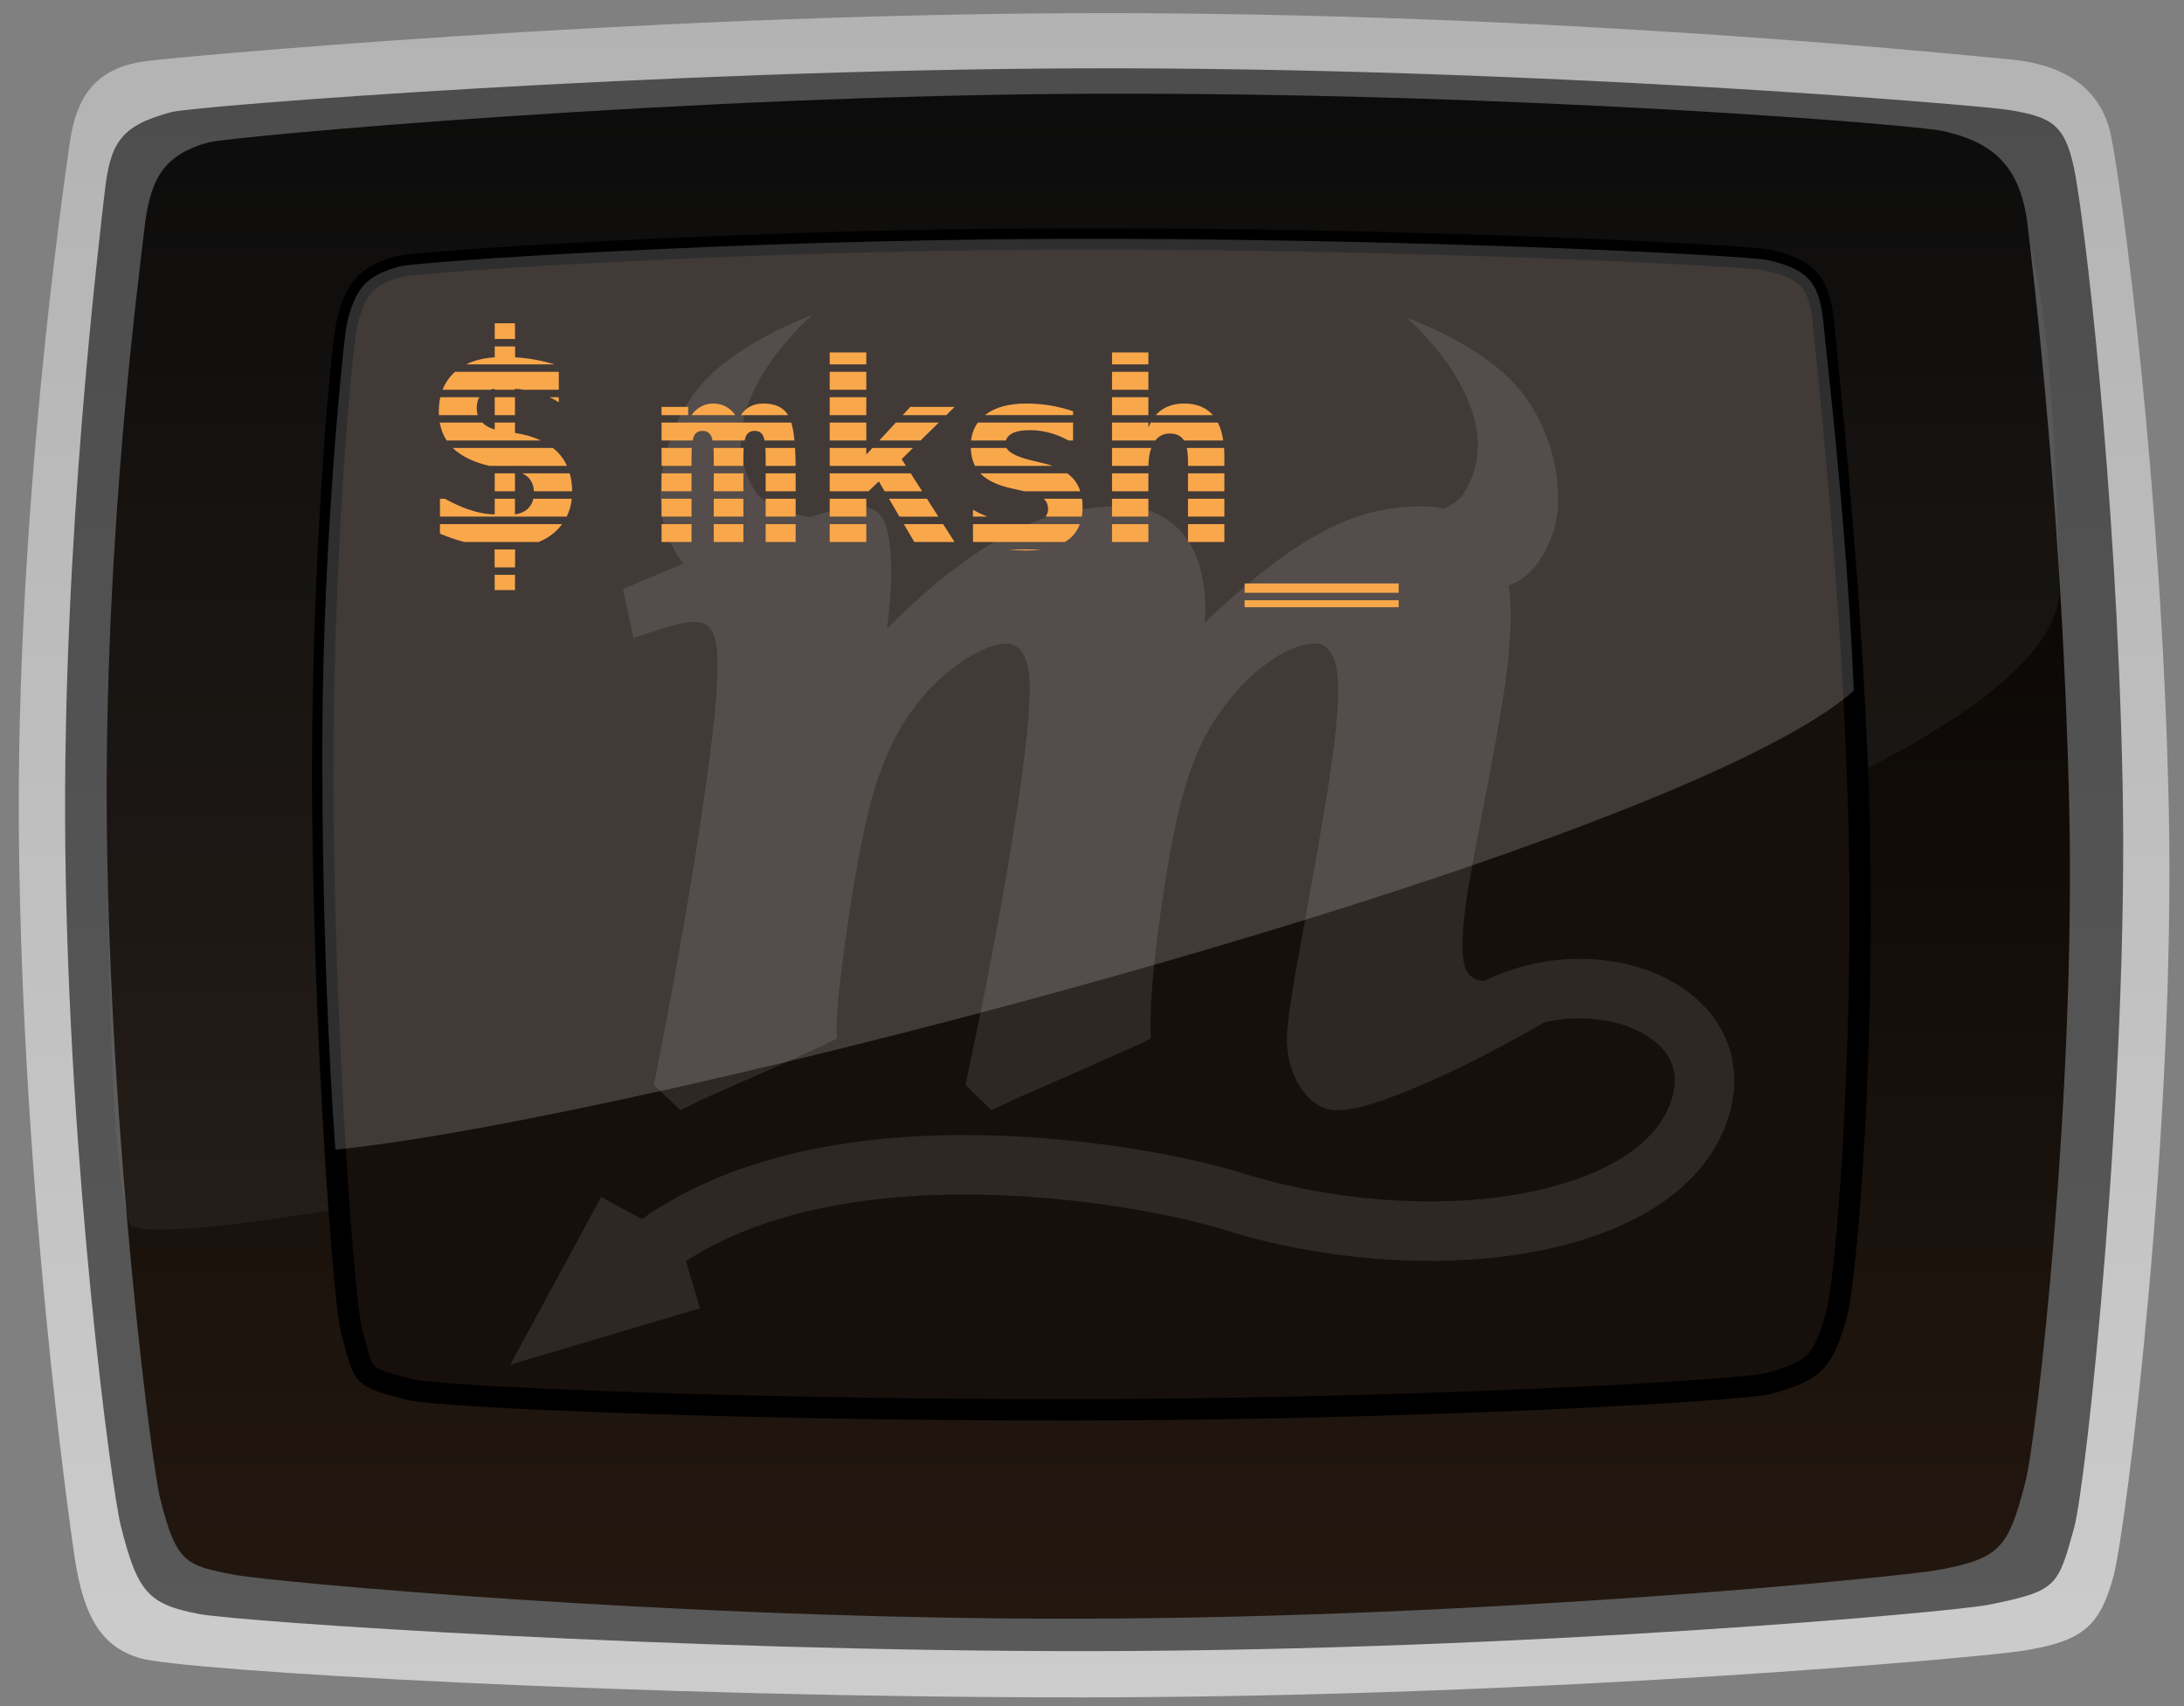 <?xml version="1.0" encoding="utf-8"?>
<!DOCTYPE svg PUBLIC "-//W3C//DTD SVG 1.1//EN"
 "http://www.w3.org/Graphics/SVG/1.1/DTD/svg11.dtd">
<!-- 512x400 version (and scaled) -->
<svg xmlns="http://www.w3.org/2000/svg" version="1.1" id="logo"
 x="0" y="0" width="100%" height="100%" viewBox="144 200 512 400">
<rect x="144" y="200" width="512" height="400" fill="#808080" stroke="none"/>
<!-- 64x64 version -->
<!-- svg xmlns="http://www.w3.org/2000/svg" version="1.1" id="logo"
 x="0" y="0" width="100%" height="100%" viewBox="144 144 512 512" -->
 <title>mksh Logo</title>
 <desc>
  Logo for the MirBSD Korn Shell
  Based on an experimental draft of a new MirOS logo (CC-BY-IDC)
  Utilising Gentium Book Basic (Bold Italic)

  $MirOS: www/pics/mksh.svg,v 1.12 2009/08/01 17:42:59 tg Exp $
  Copyright © 2008 Lukas U. ＜smultron@midnightbsd.org＞
  Copyright © 2008 mirabilos ＜m@mirbsd.org＞

  This image is covered by the same terms as mksh itself.
  Nonwithstanding that, the trademark rights for any elements
  used have to be obtained separately.
 </desc>
	<g id="monitor">
		<linearGradient id="SVGID_1_" gradientUnits="userSpaceOnUse" x1="400.495" y1="597.951" x2="400.495" y2="203.083">
			<stop  offset="0" style="stop-color:#CCCCCC"/>
			<stop  offset="1" style="stop-color:#B3B3B3"/>
		</linearGradient>
		<path fill="url(#SVGID_1_)" d="M148.443,397.219c-0.832-76.121,10.379-152.996,11.93-163.84
			c1.633-11.395,6.516-17.359,17.367-18.984c6.125-0.918,113.844-10.91,218.922-11.301c112.473-0.414,210.648,10.184,217.801,10.758
			c13.562,1.086,22.082,6.879,24.414,17.902c2.461,11.629,11.961,82.645,13.562,157.871c1.594,75.238-9.941,168.828-13.02,180.117
			c-3.258,11.934-7.594,15.184-21.703,17.359c-8.961,1.379-109.656,10.727-218.633,10.848c-104.613,0.121-212.906-6.25-222.43-9.223
			c-8.68-2.711-13.023-9.227-15.195-23.875C160.072,555.504,149.326,478.586,148.443,397.219z"/>
		<linearGradient id="SVGID_2_" gradientUnits="userSpaceOnUse" x1="400.501" y1="587.106" x2="400.501" y2="216.016">
			<stop  offset="0" style="stop-color:#595959"/>
			<stop  offset="1" style="stop-color:#4D4D4D"/>
		</linearGradient>
		<path fill="url(#SVGID_2_)" d="M159.303,398.211c-0.773-71.16,8.078-142.711,9.207-152.891
			c1.312-11.82,3.633-15.824,15.676-19.039c5.602-1.484,114.5-9.887,212.727-10.254c105.141-0.391,211.477,8.656,218.098,9.762
			c9.766,1.625,13.012,3.258,15.191,13.562c2.297,10.871,9.898,73.438,11.395,143.766c1.488,70.328-8.449,164.695-11.395,175.234
			c-3.797,13.562-3.797,14.648-20.074,17.902c-8.312,1.668-108.078,10.738-209.953,10.852c-97.797,0.117-200.246-6.934-209.41-8.684
			c-11.875-2.266-14.496-4.887-18.453-20.723C170.162,549.125,160.127,474.273,159.303,398.211z"/>
		<linearGradient id="SVGID_3_" gradientUnits="userSpaceOnUse" x1="399.136" y1="579.509" x2="399.136" y2="221.972">
			<stop  offset="0" style="stop-color:#231810"/>
			<stop  offset="1" style="stop-color:#000000"/>
		</linearGradient>
		<path fill="url(#SVGID_3_)" d="M169.057,394.508c-0.742-68.262,7.605-130.203,8.691-139.969
			c1.254-11.34,3.637-18.074,15.188-21.156c5.367-1.43,112.469-11.047,206.688-11.398c100.859-0.375,193.359,7.32,199.648,8.688
			c12.48,2.707,18.445,8.672,20.078,22.238c1.273,10.582,8.328,69.793,9.762,137.254c1.43,67.469-7.668,147.172-10.301,157.332
			c-4.062,15.637-5.965,17.902-20.613,20.613c-7.996,1.48-104.637,11.289-202.363,11.398
			c-93.809,0.109-188.141-8.633-196.934-10.309c-11.387-2.172-13.559-2.715-17.359-17.906
			C179.486,543.066,169.85,467.465,169.057,394.508z"/>
	</g>
	<g id="effect_glassy">
		<path opacity="0.05" fill="#FFFFFF" d="M169.057,394.508c-0.742-68.262,7.605-130.203,8.691-139.969
			c1.254-11.34,3.637-18.074,15.188-21.156c5.367-1.43,112.469-11.047,206.688-11.398c100.859-0.375,193.359,7.32,199.648,8.688
			c12.48,2.707,18.445,8.672,20.078,22.238c1.273,10.582,5.992,17.559,7.422,85.02c1.43,67.465-448.703,163.941-452.5,148.75
			C172.209,478.453,169.85,467.465,169.057,394.508z"/>
	</g>
	<g id="moniback">
		<path fill="#170F0B" stroke="#000000" stroke-width="5" d="M219.686,390.848c-0.59-53.98,4.199-108.848,5.648-114.969
			c1.898-8.004,4.281-11.273,12.383-13.414c4.297-1.133,78.266-6.18,153.59-6.453c80.629-0.297,162.168,3.832,167.184,4.977
			c10.359,2.367,12.234,6.117,13.105,15.957c0.543,6.133,7.152,65.352,8.297,118.703c1.137,53.352-3.102,103.836-5.207,111.871
			c-3.242,12.367-5.625,13.75-15.629,16.746c-6.227,1.863-85.262,6.195-163.395,6.281c-74.992,0.082-148.758-2.938-155.668-4.785
			c-11.469-3.074-10.566-2.262-13.637-14.09C224.67,505.176,220.318,448.547,219.686,390.848z"/>
	</g>
	<g id="effect_light">
		<path opacity="0.18" fill="#FFFFFF" d="M222.623,469.535c-1.691-23.402-3.203-57.59-3.039-98.164
			c0.188-45.02,4.969-92.188,5.75-95.492c1.898-8.004,4.281-11.273,12.383-13.414c4.297-1.133,78.266-6.18,153.59-6.453
			c80.629-0.297,162.168,3.832,167.184,4.977c10.359,2.367,12.234,6.117,13.105,15.957c0.543,6.133,5.332,45.832,6.996,85
			C536.459,399.18,294.186,462.453,222.623,469.535z"/>
	</g>
	<g id="the_m" opacity="0.1">
		<g id="the_m_letter">
			<path fill="#FFFFFF" d="M511.345,436.659c-4.445,2.608-9.253,5.314-14.42,8.115c-5.17,2.804-10.218,5.34-15.146,7.609
				c-4.927,2.269-9.542,4.152-13.84,5.651c-4.301,1.497-7.851,2.247-10.652,2.247c-1.449,0-2.851-0.388-4.203-1.16
				c-1.354-0.774-2.586-1.908-3.695-3.405c-1.111-1.497-2.006-3.283-2.681-5.362c-0.678-2.076-1.015-4.42-1.015-7.029
				c0-1.739,0.29-4.492,0.869-8.261c0.58-3.768,1.327-8.138,2.247-13.115c0.917-4.976,1.884-10.312,2.898-16.015
				c1.015-5.699,1.979-11.279,2.898-16.739c0.917-5.457,1.666-10.602,2.246-15.435c0.58-4.83,0.869-8.84,0.869-12.029
				c0-3.768-0.484-6.521-1.449-8.261c-0.967-1.739-2.318-2.608-4.058-2.608c-0.774,0-1.909,0.195-3.405,0.58
				c-1.499,0.387-3.261,1.184-5.29,2.391c-2.029,1.209-4.228,2.898-6.594,5.072c-2.369,2.174-4.761,5-7.174,8.479
				c-1.645,2.319-3.094,4.832-4.349,7.536c-1.257,2.706-2.416,5.797-3.478,9.275c-1.064,3.479-2.029,7.464-2.898,11.957
				c-0.87,4.492-1.739,9.638-2.609,15.435c-1.257,8.793-2.054,15.749-2.391,20.869c-0.34,5.122-0.412,8.793-0.218,11.015
				c-0.869,0.484-2.296,1.159-4.275,2.028c-1.981,0.87-4.202,1.861-6.666,2.972c-2.464,1.111-5.073,2.271-7.826,3.478
				c-2.754,1.21-5.362,2.344-7.826,3.406c-2.464,1.062-4.663,2.052-6.594,2.971c-1.934,0.917-3.333,1.569-4.203,1.957l-6.087-5.942
				c2.124-9.854,4.105-19.564,5.942-29.13c1.834-9.565,3.429-18.479,4.783-26.739c1.352-8.261,2.414-15.58,3.188-21.956
				c0.772-6.377,1.159-11.352,1.159-14.928c0-7.149-1.884-10.724-5.652-10.724c-0.58,0-1.572,0.195-2.971,0.58
				c-1.402,0.387-3.116,1.159-5.145,2.319c-2.029,1.159-4.275,2.803-6.739,4.927c-2.464,2.126-4.953,4.928-7.464,8.406
				c-1.644,2.319-3.141,4.88-4.493,7.681c-1.354,2.803-2.586,5.992-3.695,9.565c-1.112,3.576-2.126,7.609-3.043,12.102
				c-0.919,4.493-1.812,9.542-2.681,15.145c-1.354,8.793-2.296,15.725-2.826,20.797c-0.532,5.072-0.702,8.768-0.507,11.087
				c-0.87,0.484-2.246,1.159-4.13,2.028c-1.884,0.87-4.058,1.861-6.521,2.972c-2.464,1.111-5.05,2.271-7.753,3.478
				c-2.706,1.21-5.29,2.344-7.753,3.406c-2.464,1.062-4.638,2.052-6.522,2.971c-1.884,0.917-3.213,1.569-3.985,1.957l-6.232-5.942
				c2.029-10.24,3.936-20.337,5.725-30.289c1.787-9.95,3.356-19.298,4.71-28.043c1.352-8.743,2.439-16.594,3.261-23.55
				c0.819-6.957,1.231-12.511,1.231-16.667c0-2.221-0.145-3.985-0.435-5.29c-0.29-1.305-0.702-2.319-1.232-3.043
				c-0.532-0.725-1.137-1.182-1.812-1.377c-0.677-0.192-1.402-0.29-2.174-0.29c-0.967,0-2.224,0.195-3.768,0.58
				c-1.547,0.387-3.093,0.822-4.638,1.304l-5.652,1.884l-2.464-11.449c2.704-1.16,5.772-2.464,9.203-3.913
				c3.429-1.449,6.957-2.874,10.58-4.275c3.623-1.399,7.269-2.776,10.942-4.13c3.671-1.352,7.077-2.559,10.217-3.623
				c3.139-1.062,5.942-1.907,8.406-2.536c2.464-0.627,4.323-0.942,5.58-0.942c1.449,0,2.681,0.243,3.695,0.725
				c1.015,0.484,1.834,1.329,2.464,2.536c0.627,1.209,1.087,2.898,1.377,5.072c0.29,2.174,0.435,4.952,0.435,8.333
				c0,1.354-0.097,3.166-0.29,5.435c-0.195,2.271-0.435,4.47-0.725,6.594c5.699-5.7,11.014-10.41,15.941-14.13
				c4.928-3.718,9.588-6.667,13.985-8.841c4.396-2.174,8.598-3.67,12.609-4.493c4.008-0.819,7.994-1.232,11.957-1.232
				c3.573,0,6.642,0.652,9.202,1.957c2.559,1.305,4.66,3.068,6.305,5.29c1.642,2.224,2.826,4.783,3.551,7.681
				s1.087,5.942,1.087,9.13v1.16c0,0.58-0.05,1.257-0.146,2.029c5.603-5.312,10.725-9.732,15.362-13.261
				c4.638-3.525,8.985-6.327,13.043-8.405c4.059-2.077,7.898-3.526,11.521-4.348c3.624-0.819,7.27-1.232,10.942-1.232
				c2.801,0,5.482,0.46,8.043,1.377c2.56,0.919,4.783,2.392,6.667,4.42s3.381,4.663,4.492,7.898
				c1.11,3.238,1.667,7.174,1.667,11.812c0,5.507-0.58,11.884-1.739,19.13s-2.464,14.542-3.913,21.884
				c-1.449,7.344-2.753,14.252-3.913,20.724c-1.159,6.475-1.738,11.739-1.738,15.797c0,3.286,0.481,5.484,1.449,6.595
				c0.964,1.111,2.269,1.666,3.912,1.666c2.802,0,5.338-0.362,7.609-1.087c2.269-0.725,5.385-1.859,9.348-3.405L511.345,436.659z"
				/>
		</g>
		<g id="the_m_horn_left">
			<path fill="#FFFFFF" d="M340.553,322.426c0,0-15.848-1.613-19.449-7.152c-12.539-19.32,13.289-41.395,13.289-41.395
				s-13.656,4.828-23.012,13.254c-11.605,10.453-14.344,27.668-11.508,36.625c2.039,6.441,6.176,12.469,12.324,13.348
				C331.674,339.887,340.553,322.426,340.553,322.426z"/>
		</g>
		<g id="the_m_horn_right">
			<path fill="#FFFFFF" d="M467.576,322.992c0,0,15.844-1.621,19.438-7.16c12.555-19.316-13.281-41.383-13.281-41.383
				s13.656,4.816,23.016,13.246c11.602,10.453,14.344,27.664,11.512,36.613c-2.039,6.449-6.18,12.48-12.324,13.355
				C476.443,340.445,467.576,322.992,467.576,322.992z"/>
		</g>
		<g id="the_m_tail_trunk">
			<path fill="none" stroke="#FFFFFF" stroke-width="13.95" d="M492.756,437.441c24.609-13.984,58.734-0.562,49.219,24.047
				c-10.5,27.199-64.43,34.09-109.066,20.137c-21.324-6.656-100.512-21.164-140.961,15.102"/>
		</g>
		<g id="the_m_tail_tip">
			<polyline fill="none" stroke="#FFFFFF" stroke-width="13.95" points="291.064,483.965 277.787,508.457 306.107,500.043 				"/>
		</g>
	</g>
	<!-- 512x400: scale=1  128x100: scale=1  64x64: scale=1.25 -->
	<g id="prompt" transform="translate(244 272) scale(1) translate(-244 -272)">
		<path fill="#F9A74B" d="M388.654,316.922c0.697,0.584,1.052,1.405,1.052,2.473c0,0.679-0.216,1.248-0.602,1.73h8.503
			c0.118-0.69,0.184-1.419,0.184-2.199c0-0.705-0.046-1.373-0.137-2.004H388.654z M355.887,322.875l2.46,4.199h9.433l-2.68-4.199
			H355.887z M311.334,327.074h6.943v-4.199h-6.943V327.074z M338.507,327.074h8.584v-4.199h-8.584V327.074z M323.493,321.125
			h7.031v-4.203h-7.031V321.125z M394.208,310.973h-20.393c0.004,0.004,0.008,0.009,0.012,0.014
			c1.504,1.582,3.896,2.744,7.178,3.486l2.373,0.527c0.245,0.059,0.472,0.117,0.701,0.176h13.177
			c-0.364-1.129-0.912-2.111-1.646-2.944C395.208,311.776,394.736,311.359,394.208,310.973z M329.505,299.074h-30.417v4.203h7.295
			c0.08-0.417,0.176-0.764,0.292-1.021c0.371-0.82,1.044-1.23,2.021-1.23c0.977,0,1.66,0.42,2.051,1.26
			c0.119,0.255,0.217,0.592,0.3,0.992h7.515c0.083-0.4,0.181-0.737,0.3-0.992c0.391-0.839,1.074-1.26,2.051-1.26
			c0.977,0,1.65,0.41,2.021,1.23c0.116,0.257,0.212,0.604,0.292,1.021h7.023C330.083,301.564,329.833,300.165,329.505,299.074z
			 M364.077,299.074h-10.068l-3.883,4.203h9.688L364.077,299.074z M311.334,315.176h6.943v-4.203h-6.943V315.176z
			 M338.507,321.125h8.584v-4.203h-8.584V321.125z M311.334,321.125h6.943v-4.203h-6.943V321.125z M323.493,327.074h7.031v-4.199
			h-7.031V327.074z M305.329,295.4h-6.24v1.928h6.24V295.4z M323.493,315.176h7.031v-4.203h-7.031V315.176z M323.493,309.227
			h7.025c-0.008-1.538-0.051-2.938-0.128-4.203h-6.958c0.04,0.625,0.062,1.327,0.062,2.125V309.227z M311.334,307.148v2.078h6.943
			v-2.078c0-0.797,0.023-1.5,0.066-2.125h-7.076C311.311,305.648,311.334,306.352,311.334,307.148z M355.622,297.328h10.226
			l1.956-1.928h-10.4L355.622,297.328z M435.778,336.797v2.18h36.123v-2.18H435.778z M255.765,295.634
			c0-1,0.212-1.833,0.629-2.509h-9.16c-0.234,1.042-0.364,2.153-0.364,3.352c0,0.291,0.019,0.57,0.033,0.852h9.11
			C255.852,296.812,255.765,296.249,255.765,295.634z M247.141,325.113c1.959,0.818,3.851,1.465,5.682,1.961h17.46
			c1.594-0.639,2.995-1.538,4.198-2.702c0.486-0.47,0.909-0.974,1.298-1.497h-28.638V325.113z M259.977,338.354h4.75l0.012-3.581
			h-4.774L259.977,338.354z M422.214,305.023c0.193,0.879,0.293,1.944,0.293,3.209v0.994h8.525v-2.312
			c0-0.66-0.028-1.284-0.069-1.891H422.214z M264.727,275.79h-4.75v3.687h4.766L264.727,275.79z M413.22,282.627h-8.525v2.799
			h8.525V282.627z M395.565,296.426c-1.739-0.605-3.53-1.059-5.376-1.362c-1.846-0.303-3.696-0.454-5.552-0.454
			c-4.141,0-7.354,0.879-9.639,2.637c-0.034,0.026-0.062,0.056-0.095,0.082h20.662V296.426z M259.977,291.153v0.222h4.75v-0.222
			c0.708,0.047,1.388,0.126,2.055,0.222h8.221v-4.199h-24.307c-0.128,0.114-0.265,0.219-0.388,0.339
			c-1.133,1.1-1.983,2.387-2.556,3.86H258.9C259.235,291.281,259.589,291.203,259.977,291.153z M259.977,297.328h4.75v-4.203
			h-4.75V297.328z M323.024,294.609c-1.446,0-2.666,0.333-3.662,0.996c-0.634,0.422-1.188,1.008-1.679,1.723h11.078
			C327.653,295.522,325.747,294.609,323.024,294.609z M314.909,295.796c-1.094-0.791-2.305-1.187-3.633-1.187
			c-1.329,0-2.53,0.376-3.604,1.128c-0.623,0.436-1.136,0.974-1.562,1.591h10.237
			C316.003,296.764,315.534,296.249,314.909,295.796z M347.091,282.627h-8.584v2.799h8.584V282.627z M266.427,310.973
			c0.639,0.303,1.186,0.691,1.619,1.187c0.697,0.798,1.063,1.811,1.133,3.017h8.952c-0.011-1.523-0.204-2.921-0.569-4.203H266.427
			z M275.002,293.125h-2.172c0.762,0.355,1.486,0.753,2.172,1.195V293.125z M259.959,333.023h4.786l0.014-4.199h-4.814
			L259.959,333.023z M268.029,318.965c-0.787,0.888-1.887,1.432-3.302,1.634v-3.677h-4.75v3.677
			c-1.909-0.022-3.948-0.404-6.115-1.146c-1.812-0.62-3.679-1.472-5.592-2.531h-1.129v4.203h29.714
			c0.63-1.274,1.028-2.674,1.189-4.203h-8.999C268.866,317.701,268.539,318.389,268.029,318.965z M384.462,329.062
			c1.338,0,2.562-0.086,3.698-0.238h-7.74C381.788,328.979,383.137,329.062,384.462,329.062z M422.507,327.074h8.525v-4.199
			h-8.525V327.074z M264.727,315.176v-4.203h-4.75v4.203H264.727z M347.091,287.176h-8.584v4.199h8.584V287.176z M422.507,321.125
			h8.525v-4.203h-8.525V321.125z M270.801,303.277c-1.728-0.817-3.747-1.415-6.074-1.781v-2.422h-4.75v1.613
			c-1.253-0.343-2.212-0.888-2.911-1.613h-9.975c0.276,1.57,0.816,2.972,1.623,4.203H270.801z M274.75,306.028
			c-0.346-0.356-0.726-0.687-1.123-1.004H250.15c1.938,1.908,4.787,3.307,8.535,4.203h18.238
			C276.379,308.037,275.662,306.966,274.75,306.028z M269.73,284.381c-1.718-0.314-3.375-0.517-4.969-0.606l-0.011-2.548h-4.773
			v2.548c-2.598,0.168-4.831,0.719-6.7,1.651h20.767C272.582,285.002,271.139,284.64,269.73,284.381z M413.22,287.176h-8.525
			v4.199h8.525V287.176z M347.091,293.125h-8.584v4.203h8.584V293.125z M435.778,342.363h36.123v-1.641h-36.123V342.363z
			 M421.628,294.609c-2.07,0-3.838,0.498-5.303,1.494c-0.517,0.351-0.96,0.771-1.369,1.225h13.38
			C426.764,295.523,424.534,294.609,421.628,294.609z M361.301,316.922h-8.902l2.462,4.203h9.122L361.301,316.922z
			 M422.507,315.176h8.525v-4.203h-8.525V315.176z M413.22,293.125h-8.525v4.203h8.525V293.125z M429.507,299.074h-15.768
			c-0.198,0.393-0.372,0.807-0.52,1.248v-1.248h-8.525v4.203h10.149c0.85-1.089,1.967-1.637,3.356-1.637
			c1.523,0,2.622,0.508,3.296,1.523c0.023,0.035,0.043,0.077,0.065,0.113h9.213C430.531,301.648,430.108,300.247,429.507,299.074z
			 M299.088,309.227h7.031v-2.078c0-0.798,0.022-1.5,0.062-2.125h-7.093V309.227z M299.088,315.176h7.031v-4.203h-7.031V315.176z
			 M347.091,299.074h-8.584v4.203h8.584V299.074z M299.088,321.125h7.031v-4.203h-7.031V321.125z M372.099,321.125h3.36
			c-1.131-0.455-2.252-0.985-3.36-1.613V321.125z M355.382,307.646l2.661-2.623h-9.53l-1.422,1.539v-1.539h-8.584v4.203h17.883
			L355.382,307.646z M357.504,310.973h-18.998v4.203h9.103l2.411-2.314l1.356,2.314h8.811L357.504,310.973z M390.748,309.227
			c-0.627-0.217-1.293-0.414-2.008-0.584l-2.461-0.586l-0.322-0.088c-3.378-0.789-5.367-1.773-6.015-2.945h-8.356
			c0.047,1.605,0.38,3.007,1,4.203H390.748z M404.694,315.176h8.525v-4.203h-8.525V315.176z M404.694,309.227h8.535
			c0.019-1.651,0.244-3.052,0.675-4.203h-9.21V309.227z M381.151,301.685c0.977-0.557,2.421-0.835,4.336-0.835
			c1.718,0,3.432,0.259,5.142,0.776c1.321,0.4,2.604,0.954,3.85,1.651h1.087v-4.203h-22.336c-0.862,1.193-1.391,2.592-1.575,4.203
			h8.17C380.026,302.614,380.46,302.079,381.151,301.685z M404.694,321.125h8.525v-4.203h-8.525V321.125z M372.099,327.012
			c0.069,0.022,0.138,0.041,0.207,0.062h21.349c0.284-0.172,0.558-0.352,0.812-0.546c1.244-0.948,2.126-2.172,2.672-3.653h-25.041
			V327.012z M404.694,327.074h8.525v-4.199h-8.525V327.074z M299.088,327.074h7.031v-4.199h-7.031V327.074z"/>
	</g>
</svg>
